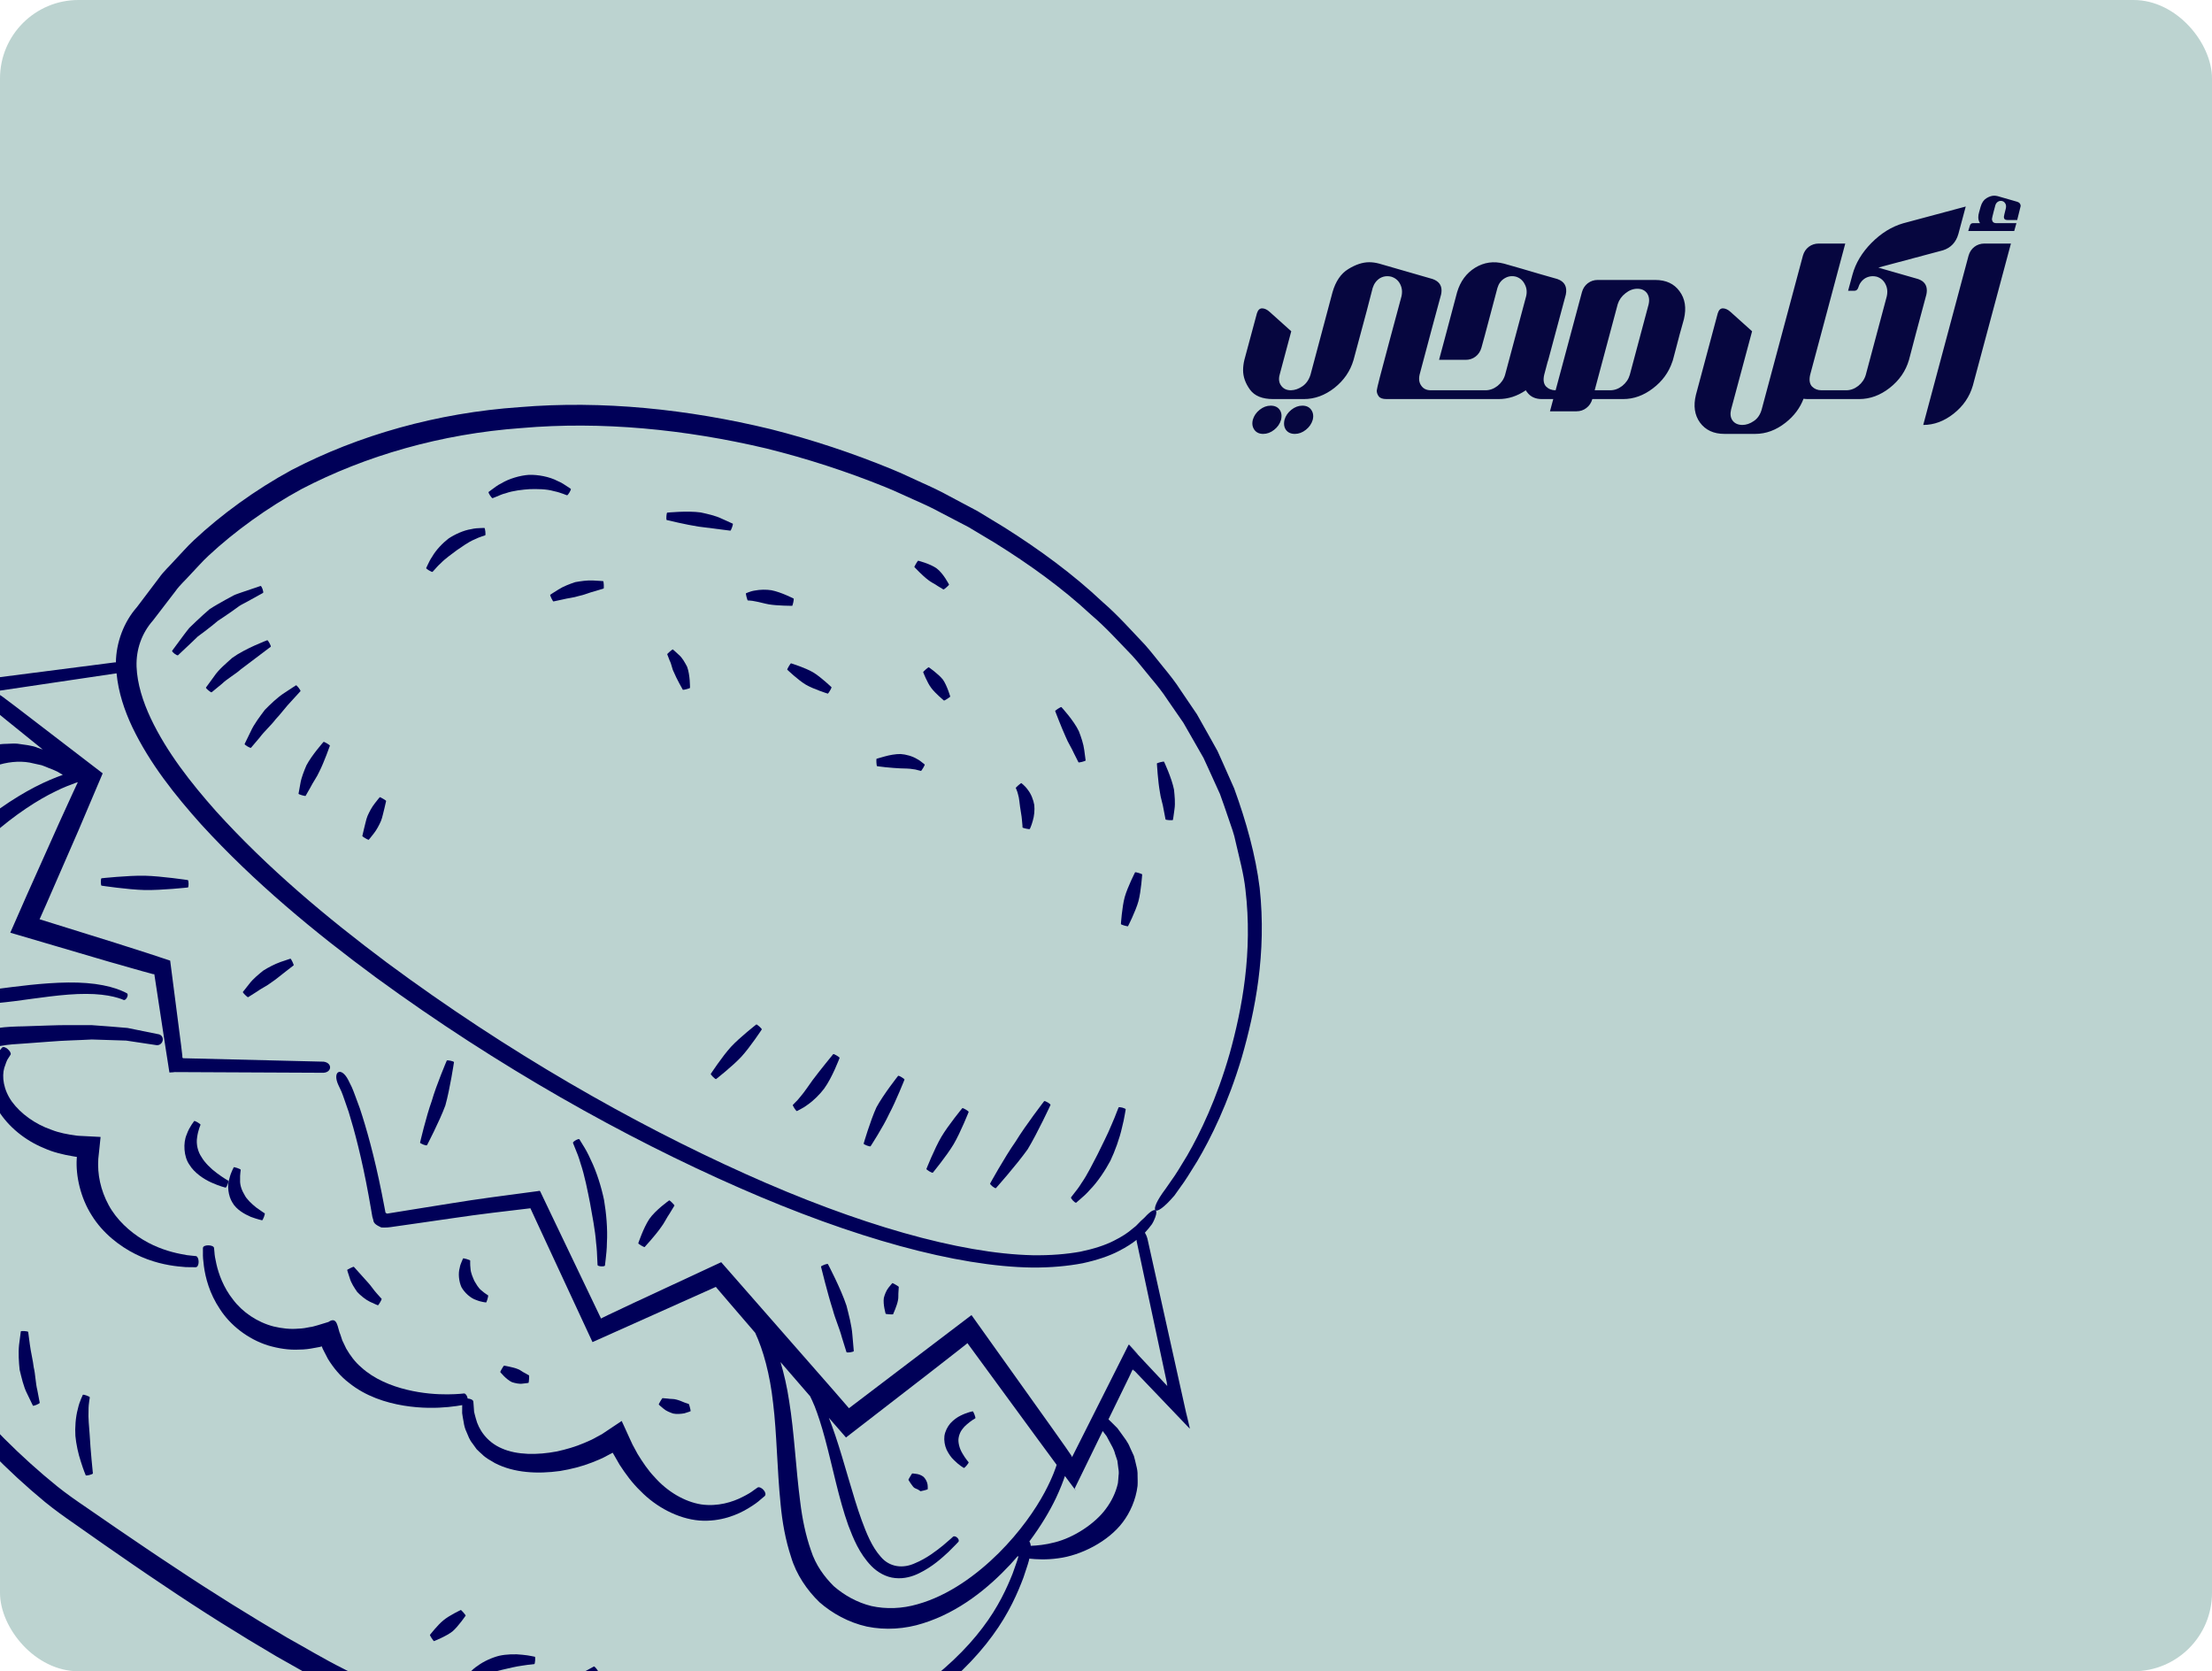 <svg width="282" height="213" viewBox="0 0 282 213" fill="none" xmlns="http://www.w3.org/2000/svg">
<g clip-path="url(#clip0_59_1360)">
<rect width="282" height="213" rx="10" fill="#BCD3D0"/>
<path d="M182.117 50.86H176.757C176.277 50.86 175.95 50.747 175.777 50.52C175.604 50.293 175.517 50.047 175.517 49.78C175.517 49.567 176.05 47.487 177.117 43.54L178.677 37.74C178.717 37.553 178.737 37.367 178.737 37.18C178.737 36.833 178.657 36.507 178.497 36.2C178.257 35.733 177.877 35.42 177.357 35.26C177.184 35.22 177.017 35.2 176.857 35.2C176.524 35.2 176.21 35.287 175.917 35.46C175.477 35.74 175.17 36.153 174.997 36.7C174.797 37.553 173.984 40.613 172.557 45.88C172.144 47.293 171.33 48.48 170.117 49.44C168.904 50.387 167.61 50.86 166.237 50.86H162.297C160.924 50.86 159.944 50.46 159.357 49.66C158.77 48.847 158.477 48.02 158.477 47.18C158.477 46.767 158.53 46.333 158.637 45.88L160.237 39.94C160.37 39.513 160.59 39.3 160.897 39.3C161.217 39.3 161.544 39.453 161.877 39.76L164.617 42.22L163.137 47.76C163.084 47.947 163.057 48.127 163.057 48.3C163.057 48.633 163.15 48.92 163.337 49.16C163.617 49.547 164.03 49.74 164.577 49.74C165.084 49.727 165.577 49.553 166.057 49.22C166.537 48.887 166.877 48.393 167.077 47.74L169.877 37.24C170.277 35.853 170.944 34.873 171.877 34.3C172.824 33.713 173.717 33.42 174.557 33.42C174.97 33.42 175.397 33.48 175.837 33.6L182.637 35.56C183.397 35.827 183.777 36.313 183.777 37.02C183.777 37.18 183.757 37.353 183.717 37.54L182.537 41.9L180.977 47.76C180.937 47.947 180.917 48.12 180.917 48.28C180.917 48.613 181.01 48.907 181.197 49.16C181.464 49.547 181.87 49.74 182.417 49.74L182.117 50.86ZM161.037 55.3C161.53 55.3 161.997 55.127 162.437 54.78C162.877 54.433 163.17 54.007 163.317 53.5C163.357 53.327 163.377 53.16 163.377 53C163.377 52.707 163.297 52.447 163.137 52.22C162.884 51.873 162.504 51.7 161.997 51.7C161.504 51.7 161.037 51.873 160.597 52.22C160.157 52.567 159.864 52.993 159.717 53.5C159.677 53.66 159.657 53.813 159.657 53.96C159.657 54.267 159.744 54.54 159.917 54.78C160.17 55.127 160.544 55.3 161.037 55.3ZM165.077 55.3C165.57 55.3 166.037 55.127 166.477 54.78C166.917 54.433 167.21 54.007 167.357 53.5C167.397 53.34 167.417 53.187 167.417 53.04C167.417 52.733 167.33 52.46 167.157 52.22C166.904 51.873 166.53 51.7 166.037 51.7C165.544 51.7 165.077 51.873 164.637 52.22C164.197 52.567 163.904 52.993 163.757 53.5C163.717 53.673 163.697 53.833 163.697 53.98C163.697 54.287 163.777 54.553 163.937 54.78C164.19 55.127 164.57 55.3 165.077 55.3ZM197.381 45.88L197.301 46.12L196.861 47.78C196.714 48.433 196.794 48.927 197.101 49.26C197.421 49.58 197.828 49.74 198.321 49.74L198.021 50.86H196.561C195.734 50.86 195.108 50.567 194.681 49.98C194.614 49.9 194.561 49.82 194.521 49.74C193.428 50.487 192.274 50.86 191.061 50.86H182.121V49.74H182.421H189.381C189.928 49.74 190.441 49.553 190.921 49.18C191.401 48.793 191.721 48.32 191.881 47.76L194.561 37.76C194.694 37.2 194.634 36.687 194.381 36.22C194.141 35.74 193.768 35.42 193.261 35.26C192.741 35.127 192.254 35.2 191.801 35.48C191.361 35.747 191.061 36.153 190.901 36.7C190.368 38.713 189.834 40.72 189.301 42.72L188.861 44.32C188.728 44.787 188.481 45.16 188.121 45.44C187.761 45.72 187.341 45.86 186.861 45.86H183.461L184.181 43.18C184.714 41.207 185.241 39.227 185.761 37.24C186.174 35.853 186.941 34.813 188.061 34.12C189.194 33.427 190.421 33.253 191.741 33.6L193.981 34.24C195.501 34.693 197.021 35.133 198.541 35.56C199.461 35.88 199.821 36.54 199.621 37.54C198.874 40.313 198.128 43.093 197.381 45.88ZM205.28 49.74C205.826 49.74 206.34 49.553 206.82 49.18C207.3 48.793 207.62 48.32 207.78 47.76L210.18 38.78C210.22 38.593 210.24 38.42 210.24 38.26C210.24 37.927 210.153 37.633 209.98 37.38C209.7 36.993 209.286 36.8 208.74 36.8C208.206 36.8 207.7 36.993 207.22 37.38C206.74 37.753 206.413 38.213 206.24 38.76L203.3 49.74H205.28ZM198.02 49.74H198.32C198.573 48.78 198.833 47.813 199.1 46.84C199.953 43.627 200.813 40.42 201.68 37.22C201.813 36.753 202.06 36.38 202.42 36.1C202.793 35.82 203.213 35.68 203.68 35.68H211.02C212.393 35.68 213.426 36.16 214.12 37.12C214.826 38.067 215.013 39.247 214.68 40.66C214.653 40.74 214.6 40.933 214.52 41.24C214.413 41.613 214.286 42.067 214.14 42.6C214.006 43.133 213.866 43.667 213.72 44.2C213.573 44.733 213.453 45.187 213.36 45.56C213.266 45.92 213.213 46.1 213.2 46.1C212.746 47.46 211.92 48.593 210.72 49.5C209.533 50.407 208.273 50.86 206.94 50.86H203C202.866 51.34 202.613 51.72 202.24 52C201.88 52.28 201.46 52.42 200.98 52.42H197.6C197.733 51.9 197.873 51.38 198.02 50.86V49.74ZM230.467 50.86C230.281 50.86 230.101 50.847 229.927 50.82C229.474 52.007 228.714 53.02 227.647 53.86C226.434 54.82 225.141 55.3 223.767 55.3H219.847C218.474 55.3 217.434 54.82 216.727 53.86C216.034 52.9 215.861 51.72 216.207 50.32L218.987 39.94C219.121 39.5 219.347 39.287 219.667 39.3C219.987 39.313 220.307 39.467 220.627 39.76L223.367 42.22L220.687 52.2C220.554 52.76 220.614 53.22 220.867 53.58C221.134 53.953 221.547 54.147 222.107 54.16C222.614 54.16 223.107 53.993 223.587 53.66C224.067 53.34 224.401 52.853 224.587 52.2L229.847 32.58C229.981 32.113 230.227 31.74 230.587 31.46C230.961 31.18 231.387 31.04 231.867 31.04H235.247L232.487 41.36L230.767 47.78C230.621 48.433 230.701 48.927 231.007 49.26C231.327 49.58 231.727 49.74 232.207 49.74L231.907 50.86H230.467ZM245.186 54.16L250.966 32.58C251.1 32.113 251.346 31.74 251.706 31.46C252.08 31.18 252.506 31.04 252.986 31.04H256.366L251.506 49.16C251.093 50.573 250.28 51.76 249.066 52.72C247.853 53.68 246.56 54.16 245.186 54.16ZM256.786 29.44H250.926C250.993 29.213 251.06 28.993 251.126 28.78C251.193 28.553 251.326 28.44 251.526 28.44H252.426C252.28 28.227 252.206 27.98 252.206 27.7C252.206 27.487 252.24 27.273 252.306 27.06C252.373 26.833 252.44 26.593 252.506 26.34C252.653 25.833 252.9 25.473 253.246 25.26C253.593 25.047 253.92 24.94 254.226 24.94C254.373 24.94 254.526 24.96 254.686 25L257.186 25.72C257.466 25.813 257.606 25.993 257.606 26.26C257.606 26.3 257.46 26.893 257.166 28.04H255.906C255.613 28.04 255.466 27.907 255.466 27.64C255.466 27.573 255.553 27.2 255.726 26.52C255.74 26.453 255.746 26.38 255.746 26.3C255.746 26.18 255.72 26.067 255.666 25.96C255.533 25.72 255.333 25.6 255.066 25.6C254.946 25.6 254.833 25.633 254.726 25.7C254.566 25.793 254.453 25.94 254.386 26.14C254.32 26.42 254.246 26.693 254.166 26.96C254.02 27.533 253.946 27.853 253.946 27.92C253.946 28.04 253.986 28.16 254.066 28.28C254.16 28.387 254.306 28.44 254.506 28.44H257.066L256.786 29.44ZM237.026 50.86H231.906V49.74H235.366C235.913 49.74 236.426 49.553 236.906 49.18C237.386 48.793 237.706 48.32 237.866 47.76L240.546 37.74C240.586 37.553 240.606 37.367 240.606 37.18C240.606 36.833 240.526 36.507 240.366 36.2C240.126 35.733 239.753 35.42 239.246 35.26C239.073 35.22 238.906 35.2 238.746 35.2C238.413 35.2 238.093 35.287 237.786 35.46C237.346 35.74 237.046 36.153 236.886 36.7C236.793 36.94 236.633 37.06 236.406 37.06H235.606L236.166 35C236.566 33.533 237.373 32.187 238.586 30.96C239.813 29.72 241.16 28.887 242.626 28.46L250.606 26.32L249.666 29.82C249.36 30.887 248.706 31.58 247.706 31.9L239.466 34.1L240.126 34.3L244.526 35.56C245.273 35.813 245.646 36.3 245.646 37.02C245.646 37.18 245.626 37.353 245.586 37.54C244.56 41.34 243.82 44.12 243.366 45.88C242.953 47.293 242.133 48.48 240.906 49.44C239.693 50.387 238.4 50.86 237.026 50.86Z" fill="#06063F"/>
<path d="M151.675 182.073C151.701 182.028 151.621 181.79 151.604 181.672C151.54 181.383 151.483 181.131 151.435 180.92C151.337 180.494 151.276 180.229 151.258 180.15C151.216 179.983 151.332 180.54 151.643 181.99C147.044 161.294 146.288 157.891 146.288 157.891C146.197 157.551 146.082 157.306 145.959 157.104C145.963 157.1 145.974 157.088 145.974 157.088C146.323 156.705 146.612 156.351 146.844 156.039C147.054 155.709 147.18 155.397 147.276 155.149C147.461 154.647 147.46 154.346 147.317 154.252C147.174 154.159 146.889 154.265 146.515 154.581C146.323 154.737 146.12 154.954 145.879 155.211C145.606 155.446 145.308 155.73 144.985 156.076C144.985 156.076 144.93 156.133 144.819 156.245C144.697 156.344 144.515 156.491 144.274 156.685C143.81 157.093 143.044 157.614 141.966 158.149C140.891 158.694 139.458 159.166 137.724 159.525C135.977 159.838 133.927 160.015 131.62 159.977C122.354 159.768 109.358 156.066 95.017 149.607C80.654 143.157 64.72 134.091 49.333 122.691C41.675 116.968 34.109 110.647 27.542 103.39C24.31 99.747 21.256 95.854 19.223 91.559C18.22 89.423 17.495 87.168 17.409 84.96C17.339 82.754 18.076 80.699 19.494 79.088L19.513 79.066L19.602 78.95C20.324 78.008 21.272 76.772 22.382 75.327C22.905 74.577 23.651 73.929 24.335 73.158C25.055 72.42 25.756 71.588 26.582 70.825C29.879 67.754 34.065 64.707 38.443 62.329C46.585 58.089 56.245 55.29 66.455 54.556C76.654 53.661 87.335 54.709 97.671 57.15C102.833 58.426 107.91 60.073 112.82 62.058C114.05 62.546 115.237 63.13 116.446 63.658C117.655 64.189 118.852 64.737 120.003 65.368C121.167 65.975 122.329 66.582 123.486 67.185C124.607 67.856 125.724 68.525 126.838 69.191C131.241 71.929 135.416 74.936 139.087 78.343C141.002 79.965 142.648 81.816 144.351 83.569C145.178 84.469 145.907 85.44 146.684 86.361C147.461 87.283 148.214 88.213 148.857 89.21C149.532 90.185 150.2 91.153 150.864 92.114C151.445 93.125 152.019 94.129 152.59 95.124L153.439 96.611L154.147 98.153C154.613 99.178 155.073 100.193 155.529 101.197C155.919 102.228 156.25 103.269 156.609 104.287C156.954 105.31 157.342 106.309 157.54 107.349C158.01 109.403 158.567 111.401 158.776 113.378C159.726 121.333 158.356 128.561 156.763 134.288C155.112 140.05 153.007 144.398 151.364 147.245C150.515 148.655 149.858 149.746 149.344 150.435C148.854 151.142 148.598 151.511 148.598 151.511C146.283 154.569 147.084 155.466 149.734 152.354C149.734 152.354 150.003 151.976 150.517 151.252C151.056 150.544 151.745 149.429 152.635 147.987C154.357 145.074 156.562 140.635 158.316 134.745C160.004 128.878 161.498 121.505 160.591 113.165C160.073 109.007 158.904 104.783 157.34 100.483C156.877 99.439 156.409 98.382 155.937 97.318L155.216 95.714L154.353 94.166C153.772 93.13 153.185 92.087 152.593 91.035C151.917 90.036 151.233 89.03 150.545 88.016C149.886 86.978 149.119 86.012 148.328 85.054C147.536 84.096 146.787 83.087 145.945 82.152C144.208 80.332 142.521 78.409 140.568 76.726C136.817 73.189 132.557 70.069 128.06 67.229C126.923 66.537 125.782 65.844 124.638 65.148C123.455 64.521 122.271 63.892 121.082 63.261C119.905 62.605 118.684 62.036 117.45 61.485C116.216 60.934 115.005 60.331 113.747 59.823C108.735 57.756 103.552 56.039 98.274 54.701C87.704 52.141 76.761 51.007 66.241 51.891C55.719 52.613 45.672 55.474 37.151 59.915C32.567 62.405 28.168 65.613 24.708 68.859C23.842 69.665 23.101 70.543 22.347 71.322C21.628 72.135 20.852 72.826 20.302 73.615C19.17 75.11 18.203 76.388 17.457 77.376C15.77 79.287 14.813 81.891 14.774 84.421C14.737 84.422 14.709 84.411 14.669 84.415C14.669 84.415 10.662 84.931 -5.065 86.951C-4.654 87.292 -3.904 87.914 -2.791 88.837C-1.902 89.562 -0.724 90.523 0.761 91.735C2.016 92.749 3.581 94.012 5.451 95.524C5.247 95.453 5.047 95.385 4.835 95.313C4.056 94.981 3.148 94.931 2.229 94.784C1.767 94.734 1.294 94.795 0.817 94.802C0.336 94.804 -0.141 94.852 -0.605 94.983C-2.528 95.285 -4.215 96.295 -5.533 97.285C-6.806 98.349 -8.045 99.79 -8.903 101.441C-9.346 102.253 -9.675 103.129 -9.976 103.97C-10.188 104.843 -10.49 105.665 -10.548 106.486C-10.814 108.098 -10.74 109.533 -10.662 110.533C-10.52 111.531 -10.435 112.131 -10.435 112.131C-10.362 112.331 -9.867 112.333 -9.483 112.226C-10.081 113.022 -10.665 113.833 -11.202 114.684C-12.437 116.652 -13.428 118.808 -14.02 121.065C-14.321 122.232 -14.467 123.289 -14.611 124.327C-14.665 124.749 -14.693 125.155 -14.739 125.572C-15.014 125.699 -15.339 125.923 -15.717 126.306C-15.717 126.306 -15.905 126.497 -16.263 126.865C-16.606 127.247 -17.064 127.856 -17.681 128.621C-18.819 130.208 -20.422 132.664 -21.392 136.135C-22.371 139.577 -22.735 143.964 -21.908 148.682C-21.544 151.048 -20.9 153.491 -20.037 155.961C-19.197 158.441 -18.115 160.943 -16.845 163.437C-11.737 173.403 -3.939 183.44 5.735 191.427C6.968 192.43 8.249 193.344 9.501 194.209C10.758 195.093 12.013 195.973 13.263 196.85C15.772 198.59 18.255 200.316 20.74 201.966C25.676 205.303 30.578 208.366 35.241 211.101C37.608 212.413 40.005 213.857 42.586 215.131C43.864 215.786 45.16 216.45 46.469 217.118C47.808 217.733 49.158 218.353 50.523 218.977C51.874 219.626 53.272 220.203 54.698 220.748C56.119 221.299 57.532 221.893 58.982 222.416C61.924 223.35 64.844 224.43 67.904 225.093C79.961 228.361 93.083 228.083 103.765 224.393C109.023 222.395 113.69 219.913 117.563 217.142C121.424 214.36 124.461 211.314 126.548 208.436C128.663 205.565 129.781 202.898 130.469 201.073C130.771 200.139 131.032 199.427 131.16 198.931C131.184 198.822 131.205 198.73 131.225 198.645C132.13 198.743 133.423 198.812 134.885 198.604C137.805 198.247 141.309 196.454 143.144 193.998C144.06 192.789 144.808 191.146 145.022 189.373C145.056 188.933 145.028 188.484 145.024 188.046C145.044 187.603 144.967 187.179 144.856 186.765C144.756 186.351 144.671 185.939 144.554 185.554C144.386 185.189 144.222 184.832 144.063 184.487C143.783 183.772 143.332 183.236 142.971 182.727C142.788 182.476 142.616 182.24 142.454 182.018C142.263 181.829 142.086 181.651 141.926 181.49C141.677 181.246 141.479 181.053 141.315 180.891C142.34 178.791 143.241 176.943 143.946 175.5C144.103 175.164 144.237 174.877 144.342 174.653C144.361 174.615 144.377 174.566 144.395 174.543C144.421 174.568 144.445 174.589 144.467 174.611C144.512 174.653 144.547 174.684 144.573 174.709C144.679 174.802 144.643 174.745 144.378 174.445C147.275 177.476 149.857 180.175 151.326 181.713C151.446 181.835 151.563 181.957 151.675 182.073ZM-9.032 111.624C-9.034 111.37 -9.037 110.987 -9.042 110.471C-8.995 109.559 -8.907 108.275 -8.519 106.892C-8.401 106.182 -8.049 105.496 -7.806 104.765C-7.477 104.071 -7.139 103.351 -6.715 102.7C-5.894 101.366 -4.82 100.263 -3.811 99.414C-1.812 97.692 1.564 96.575 4.311 97.308C4.653 97.383 4.984 97.456 5.302 97.525C5.615 97.62 5.9 97.763 6.182 97.869C6.738 98.1 7.258 98.268 7.634 98.535C7.774 98.618 7.889 98.686 8.007 98.755C7.519 98.925 6.967 99.133 6.37 99.397C3.985 100.405 0.843 102.22 -2.332 104.808C-4.654 106.681 -6.978 108.991 -9.032 111.624ZM133.167 190.216C132.016 192.359 130.059 195.218 127.302 197.957C124.568 200.667 120.966 203.345 116.973 204.457C114.994 205.036 112.95 205.097 111.096 204.688C109.253 204.239 107.601 203.291 106.283 202.145C105.102 200.962 103.992 199.497 103.376 197.564C102.716 195.682 102.278 193.585 102.016 191.413C101.449 187.086 101.262 182.561 100.603 178.539C100.338 176.765 99.957 175.104 99.507 173.595C100.757 175.037 102.027 176.506 103.283 177.956C103.412 178.216 103.612 178.634 103.859 179.234C104.258 180.239 104.734 181.689 105.184 183.378C106.099 186.749 106.947 191.069 108.144 194.397C108.771 196.037 109.526 197.977 111.088 199.588C111.859 200.379 112.96 201.02 114.123 201.122C115.28 201.241 116.346 200.921 117.19 200.5C118.909 199.658 120.082 198.559 120.915 197.794C121.725 197.004 122.182 196.504 122.182 196.504C122.404 196.209 121.84 195.654 121.516 195.836C121.516 195.836 121.032 196.287 120.199 196.984C119.358 197.657 118.144 198.614 116.641 199.234C115.124 199.935 113.412 199.748 112.294 198.417C111.138 197.142 110.432 195.325 109.86 193.774C108.714 190.627 107.645 186.359 106.501 182.976C106.226 182.156 105.946 181.393 105.673 180.704C106.563 181.728 107.355 182.636 107.852 183.206C111.473 180.406 115.239 177.493 118.365 175.076C119.773 173.978 121.035 172.994 122.066 172.192C122.518 171.836 122.918 171.521 123.258 171.253C123.286 171.221 123.31 171.195 123.328 171.175C126.706 175.785 129.987 180.263 132.323 183.452C133.002 184.372 133.884 185.568 134.708 186.689C134.669 186.825 134.26 188.176 133.167 190.216ZM140.678 182.516C140.801 182.676 140.936 182.853 141.081 183.045C141.193 183.254 141.313 183.479 141.438 183.716C141.685 184.189 142.015 184.688 142.155 185.286C142.251 185.573 142.35 185.868 142.451 186.171C142.49 186.48 142.53 186.795 142.57 187.115C142.627 187.431 142.655 187.748 142.6 188.069C142.566 188.388 142.567 188.708 142.52 189.02C142.247 190.271 141.657 191.411 140.966 192.323C139.613 194.168 136.929 195.958 134.468 196.568C133.285 196.884 132.205 196.981 131.407 197.014C131.381 196.757 131.321 196.567 131.226 196.46C132.734 194.447 133.859 192.523 134.61 190.949C135.168 189.772 135.536 188.795 135.764 188.115C136.817 189.539 137.498 190.449 136.998 189.723C138.271 187.113 139.482 184.631 140.58 182.383C140.614 182.431 140.641 182.467 140.678 182.516ZM148.76 176.379C148.77 176.427 148.78 176.484 148.792 176.548C148.795 176.573 148.813 176.63 148.805 176.638L148.714 176.538C147.7 175.456 145.92 173.559 143.922 171.43C145.094 172.647 145.344 172.89 144.823 172.323C144.693 172.182 144.515 171.989 144.293 171.748C144.181 171.627 144.057 171.495 143.925 171.351C143.826 171.447 143.741 171.687 143.638 171.87C143.267 172.608 142.796 173.544 142.24 174.648C140.97 177.171 138.928 181.226 136.666 185.721C136.536 185.475 137.238 186.38 134.194 182.101C131.509 178.337 127.736 173.048 123.852 167.606C121.939 169.059 114.816 174.472 108.23 179.476L108.229 179.471L108.228 179.471L108.152 179.382C108.029 179.24 107.9 179.092 107.767 178.938C107.235 178.326 106.632 177.631 106.038 176.946C100.518 170.648 94.334 163.594 91.943 160.865C87.066 163.133 83.416 164.831 80.712 166.088C79.469 166.675 78.441 167.16 77.6 167.558C76.495 168.08 76.816 167.948 76.627 168.051C74.861 164.363 73.189 160.87 71.614 157.581C71.183 156.679 70.758 155.791 70.339 154.919C70.13 154.482 69.922 154.048 69.718 153.619L69.281 152.702L69.015 152.144C68.913 151.985 68.892 151.676 68.639 151.797C66.555 152.075 64.542 152.344 62.601 152.604C59.134 153.068 55.929 153.638 52.99 154.088C51.719 154.292 50.506 154.488 49.352 154.674C49.25 154.63 49.111 154.583 49.126 154.446L49.016 153.869C48.893 153.237 48.773 152.623 48.658 152.027C47.705 147.262 46.673 143.657 45.872 141.25C45.421 140.057 45.113 139.144 44.845 138.546C44.552 137.954 44.404 137.653 44.404 137.653C43.487 135.864 42.345 136.563 43.131 138.27C43.131 138.27 43.263 138.552 43.523 139.104C43.762 139.671 44.042 140.567 44.454 141.719C45.183 144.069 46.13 147.625 46.991 152.347C47.095 152.936 47.202 153.543 47.313 154.168L47.405 154.711C47.441 154.983 47.496 155.236 47.582 155.457C47.613 156.003 48.162 156.213 48.608 156.438C48.861 156.452 49.136 156.453 49.411 156.434C49.678 156.418 49.994 156.364 50.12 156.347C50.46 156.298 50.804 156.249 51.153 156.2C51.851 156.101 52.566 155.998 53.296 155.894C56.224 155.494 59.396 154.976 62.858 154.561C64.38 154.379 65.96 154.191 67.594 153.996C67.653 153.992 67.652 154.089 67.683 154.129L67.853 154.501C68.054 154.933 68.255 155.368 68.458 155.809C68.865 156.686 69.279 157.58 69.7 158.487C71.532 162.433 73.48 166.624 75.535 171.049C77.587 170.131 82.127 168.098 91.269 164.008L91.292 164.049C91.32 164.084 91.244 163.999 91.358 164.132C91.448 164.238 91.541 164.346 91.637 164.46C92.022 164.91 92.455 165.415 92.926 165.966C93.873 167.068 94.978 168.352 96.176 169.745C96.208 169.782 96.242 169.82 96.273 169.857C97.282 172.002 98.159 175.131 98.561 178.828C99.041 182.725 99.057 187.187 99.517 191.717C99.727 193.974 100.133 196.271 100.859 198.461C101.517 200.67 102.896 202.686 104.48 204.209C106.092 205.612 108.159 206.779 110.518 207.305C112.874 207.791 115.407 207.62 117.687 206.883C122.297 205.439 126.003 202.382 128.794 199.399C129.127 199.039 129.447 198.678 129.755 198.317C129.766 198.332 129.775 198.355 129.788 198.363C129.788 198.363 129.817 198.369 129.829 198.371C129.815 198.426 129.804 198.475 129.788 198.537C129.66 199.005 129.395 199.677 129.095 200.555C128.41 202.274 127.31 204.773 125.253 207.466C123.221 210.165 120.272 213.026 116.514 215.643C112.754 218.245 108.158 220.593 103.073 222.44C92.812 225.801 80.205 225.941 68.531 222.644C65.573 221.975 62.73 220.89 59.874 219.958C58.464 219.437 57.085 218.843 55.7 218.293C54.312 217.752 52.949 217.179 51.626 216.532C50.292 215.911 48.97 215.296 47.661 214.686C46.377 214.021 45.106 213.364 43.852 212.714C41.322 211.454 38.956 210.019 36.623 208.726C32.016 206.027 27.155 203.019 22.229 199.733C19.753 198.112 17.266 196.41 14.753 194.7C13.502 193.839 12.245 192.974 10.986 192.106C9.707 191.239 8.475 190.377 7.313 189.448C-2.082 181.86 -9.919 172.069 -14.998 162.484C-16.268 160.082 -17.352 157.678 -18.197 155.305C-19.065 152.94 -19.718 150.611 -20.101 148.368C-20.964 143.887 -20.68 139.785 -19.826 136.559C-18.981 133.309 -17.529 130.994 -16.486 129.481C-15.918 128.75 -15.499 128.168 -15.182 127.802C-15.08 127.694 -14.998 127.608 -14.927 127.531C-14.975 128.51 -15.024 129.518 -14.931 130.61C-14.805 131.736 -14.713 132.977 -13.822 134.298C-13.398 134.955 -12.595 135.517 -11.823 135.722C-11.05 135.939 -10.314 135.939 -9.681 135.86C-8.389 135.711 -7.297 135.353 -6.208 135.026C-4.055 134.343 -2 133.667 0.047 133.307C1.07 133.116 2.058 133.056 3.106 132.995C4.16 132.918 5.192 132.842 6.193 132.766C8.204 132.596 10.029 132.578 11.71 132.482C13.368 132.534 14.846 132.582 16.076 132.62C18.508 132.986 19.973 133.206 19.973 133.206C20.774 133.259 21.092 132.115 20.289 131.828C20.289 131.828 18.773 131.521 16.257 131.012C14.983 130.91 13.449 130.765 11.726 130.655C10.025 130.672 8.09 130.612 6.107 130.7C5.111 130.733 4.084 130.768 3.035 130.804C1.982 130.824 0.817 130.854 -0.313 131.024C-2.579 131.34 -4.809 132.002 -6.926 132.606C-7.976 132.895 -9.032 133.188 -9.94 133.264C-10.402 133.317 -10.787 133.271 -11.061 133.19C-11.333 133.095 -11.483 133.002 -11.642 132.749C-11.982 132.274 -12.157 131.313 -12.22 130.408C-12.292 129.482 -12.238 128.512 -12.189 127.585C-12.126 126.651 -12.026 125.675 -11.906 124.67C-11.78 123.659 -11.641 122.614 -11.413 121.691C-10.946 119.78 -10.121 117.821 -9.034 115.981C-6.852 112.299 -3.928 108.955 -0.989 106.388C1.937 103.796 4.851 101.928 7.047 100.872C8.134 100.322 9.055 99.997 9.679 99.763C9.77 99.736 9.841 99.714 9.921 99.69C9.741 100.076 9.544 100.502 9.322 100.977C8.824 102.07 8.227 103.373 7.576 104.797C6.296 107.654 4.802 110.989 3.43 114.054C2.6 115.94 1.739 117.899 1.312 118.87C5.626 120.139 10.182 121.479 13.868 122.563C15.497 123.027 16.935 123.436 18.058 123.754C18.619 123.908 19.103 124.04 19.491 124.146C19.588 124.162 19.623 124.159 19.675 124.16C20.242 127.871 20.758 131.251 21.093 133.459C21.198 134.125 21.29 134.703 21.363 135.177C21.418 135.534 21.468 135.853 21.51 136.129C21.533 136.265 21.552 136.39 21.57 136.505L21.597 136.667C21.615 136.709 21.693 136.678 21.732 136.687C22.505 136.679 22.522 136.662 21.65 136.631C37.043 136.704 41.245 136.723 41.245 136.723C42.34 136.649 42.375 135.464 41.264 135.309C41.264 135.309 37.392 135.213 23.207 134.866C23.408 134.851 23.401 134.832 23.277 134.812C23.235 134.78 23.259 134.641 23.242 134.526C23.198 134.155 23.144 133.703 23.083 133.179C22.753 130.626 22.248 126.719 21.694 122.43C21.222 122.274 20.188 121.933 18.748 121.458C17.636 121.104 16.213 120.65 14.6 120.134C11.795 119.26 8.326 118.179 5.041 117.156C5.055 117.132 5.032 117.189 5.071 117.105C5.337 116.506 5.638 115.828 5.934 115.162C7.276 112.085 8.738 108.735 9.99 105.866C11.378 102.6 12.532 99.879 13.092 98.561C8.266 94.861 4.627 92.07 2.052 90.095C1.446 89.641 0.905 89.233 0.423 88.87L0.258 88.747L0.206 88.713L0.105 88.648C0.035 88.602 -0.03 88.56 -0.089 88.522C-0.401 88.326 -0.611 88.195 -0.726 88.124C11.6 86.298 14.809 85.823 14.86 85.814C15.094 88.266 15.871 90.559 16.868 92.671C19.118 97.352 22.316 101.345 25.663 105.085C32.456 112.507 40.154 118.846 47.936 124.583C63.564 135.996 79.676 144.99 94.236 151.377C108.777 157.766 121.964 161.417 131.595 161.547C133.997 161.562 136.156 161.356 138.018 161.001C139.871 160.599 141.427 160.07 142.614 159.452C143.616 158.941 144.367 158.442 144.896 158.018C144.901 158.08 144.897 158.127 144.907 158.191C144.907 158.191 145.466 160.812 148.87 176.751C148.775 176.344 148.735 176.186 148.734 176.211C148.735 176.23 148.745 176.287 148.76 176.379Z" fill="#000058"/>
<path d="M24.376 161.502C24.764 161.504 24.976 161.505 24.976 161.505C25.439 161.437 25.427 160.252 25.011 160.091C25.011 160.091 24.818 160.072 24.464 160.035C24.107 160.015 23.597 159.943 22.968 159.804C21.716 159.554 19.972 159.052 18.258 158.017C16.556 156.993 14.869 155.47 13.85 153.584C12.823 151.684 12.396 149.651 12.533 147.676C12.583 147.19 12.637 146.696 12.69 146.194L12.768 145.438L12.808 145.056C12.795 145.007 12.863 144.893 12.785 144.9L12.591 144.89C12.073 144.862 11.548 144.836 11.018 144.808C10.543 144.778 9.804 144.761 9.673 144.717C8.636 144.577 7.555 144.384 6.544 143.983C4.482 143.275 2.649 141.94 1.529 140.418C0.425 138.877 0.226 137.201 0.544 136.101C0.735 135.565 0.865 135.101 1.075 134.841C1.254 134.562 1.351 134.41 1.351 134.41C1.53 134.08 0.565 133.145 0.237 133.54C0.237 133.54 0.097 133.717 -0.158 134.041C-0.438 134.345 -0.694 134.918 -1 135.62C-1.585 137.059 -1.49 139.48 -0.204 141.549C1.07 143.6 3.196 145.344 5.614 146.329C6.808 146.869 8.085 147.167 9.328 147.371C9.488 147.397 9.644 147.424 9.798 147.449C9.821 147.497 9.783 147.589 9.784 147.647C9.642 149.845 10.263 152.65 11.681 154.875C13.078 157.149 15.228 158.814 17.272 159.836C19.335 160.871 21.323 161.253 22.722 161.403C23.423 161.491 23.987 161.516 24.376 161.502Z" fill="#000058"/>
<path d="M27.34 159.592C27.304 159.234 27.284 159.038 27.284 159.038C27.218 158.628 25.88 158.578 25.87 159.065C25.87 159.065 25.87 159.283 25.872 159.679C25.854 160.079 25.894 160.656 25.995 161.379C26.187 162.808 26.698 164.859 28.039 166.847C29.327 168.855 31.556 170.652 34.172 171.474C35.474 171.859 36.842 172.075 38.149 172.002C38.809 172.002 39.444 171.921 40.058 171.797C40.887 171.659 40.785 171.661 40.918 171.624C41.058 171.527 41.055 171.712 41.106 171.808L41.14 171.894L41.353 172.315C41.504 172.606 41.655 172.898 41.809 173.194C42.506 174.324 43.392 175.411 44.479 176.233C46.612 177.959 49.205 178.772 51.461 179.142C53.733 179.517 55.737 179.459 57.151 179.322C57.953 179.243 58.543 179.15 58.926 179.08C58.926 179.153 58.925 179.196 58.923 179.287C58.922 179.51 58.921 179.784 58.919 180.105C58.951 180.425 59.033 180.792 59.102 181.202C59.164 181.616 59.258 182.064 59.484 182.525C59.682 182.992 59.859 183.514 60.237 183.968C60.408 184.207 60.585 184.45 60.765 184.7C60.972 184.926 61.216 185.125 61.453 185.344C61.909 185.816 62.498 186.116 63.088 186.465C65.527 187.733 68.568 187.87 71.387 187.477C72.8 187.245 74.189 186.897 75.482 186.387C76.13 186.134 76.764 185.876 77.348 185.547C77.607 185.412 77.861 185.28 78.112 185.147L78.113 185.15C78.389 185.632 78.686 186.148 78.992 186.681C79.746 187.84 80.593 189.005 81.643 190.013C83.655 192.088 86.457 193.557 89.148 193.787C91.866 193.993 94.104 193.032 95.451 192.196C96.145 191.777 96.66 191.4 96.98 191.099C97.315 190.817 97.498 190.663 97.498 190.663C97.853 190.274 97.057 189.396 96.597 189.573C96.597 189.573 96.419 189.698 96.094 189.925C95.783 190.175 95.294 190.47 94.662 190.784C93.419 191.424 91.507 192.043 89.385 191.734C87.278 191.397 85.094 190.116 83.455 188.262C82.604 187.371 81.912 186.325 81.281 185.299L80.853 184.506L80.642 184.117C80.574 183.996 80.409 183.615 80.299 183.378C80.051 182.836 79.808 182.302 79.568 181.774L79.387 181.379C79.313 181.297 79.307 180.991 79.152 181.173L78.414 181.662C77.927 181.988 77.43 182.32 76.928 182.655L76.739 182.781L76.641 182.834L76.454 182.934L76.077 183.138C75.582 183.434 75.039 183.665 74.486 183.901C73.379 184.378 72.174 184.729 70.951 184.991C68.515 185.453 65.907 185.455 63.978 184.598C62.026 183.771 61.006 182.13 60.673 180.82C60.59 180.491 60.493 180.197 60.441 179.93C60.421 179.654 60.404 179.417 60.391 179.225C60.36 178.836 60.344 178.624 60.344 178.624C60.315 178.403 59.967 178.261 59.625 178.241C59.566 177.928 59.404 177.629 59.184 177.592C59.184 177.592 58.393 177.697 57.068 177.708C55.747 177.719 53.882 177.609 51.869 177.117C49.867 176.635 47.695 175.753 46.097 174.299C45.267 173.607 44.643 172.744 44.134 171.868L43.807 171.184L43.638 170.834L43.401 170.112C43.013 169.299 43.062 167.664 41.872 168.483C40.987 168.75 39.845 169.126 39.55 169.129C39.057 169.239 38.55 169.321 38.029 169.334C36.99 169.431 35.92 169.302 34.876 169.055C32.797 168.516 30.913 167.23 29.715 165.638C28.474 164.077 27.871 162.347 27.589 161.1C27.442 160.464 27.355 159.951 27.34 159.592Z" fill="#000058"/>
<path d="M138.405 96.921C138.405 96.921 138.327 96.337 138.226 95.583C138.131 94.812 137.813 93.896 137.542 93.195C136.892 91.817 135.313 90.116 135.313 90.116C135.248 90.067 134.497 90.551 134.519 90.626C134.519 90.626 135.318 92.723 135.884 93.964C136.134 94.602 136.625 95.352 136.915 96.013C137.241 96.659 137.493 97.16 137.493 97.16C137.572 97.214 138.339 97.02 138.405 96.921Z" fill="#000058"/>
<path d="M131.857 102.596C131.751 101.966 131.453 101.174 131.022 100.645C130.639 100.096 130.195 99.82 130.219 99.808C130.156 99.775 129.486 100.363 129.501 100.419C129.481 100.433 129.687 100.778 129.795 101.274C129.947 101.749 129.968 102.374 130.047 102.845C130.101 103.325 130.248 103.956 130.284 104.501C130.35 105.04 130.36 105.471 130.36 105.471C130.409 105.537 131.18 105.707 131.282 105.664C131.282 105.664 131.494 105.243 131.657 104.636C131.848 104.036 131.925 103.23 131.857 102.596Z" fill="#000058"/>
<path d="M142.901 117.776C142.939 117.861 143.698 118.087 143.806 118.045C143.806 118.045 144.77 116.159 145.133 114.869C145.478 113.574 145.611 111.444 145.611 111.444C145.6 111.368 144.746 111.113 144.707 111.176C144.707 111.176 143.742 113.061 143.38 114.351C143.035 115.646 142.901 117.776 142.901 117.776Z" fill="#000058"/>
<path d="M67.531 62.342C68.447 62.318 69.652 62.312 70.609 62.594C71.58 62.795 72.284 63.155 72.296 63.122C72.401 63.142 72.863 62.378 72.769 62.305C72.769 62.305 72.593 62.187 72.302 61.991C72.009 61.793 71.599 61.51 71.069 61.294C70.052 60.753 68.585 60.486 67.444 60.517C66.301 60.592 64.887 61.006 63.916 61.6C63.4 61.84 63.025 62.171 62.737 62.367C62.457 62.574 62.288 62.7 62.288 62.7C62.222 62.805 62.654 63.467 62.795 63.495C62.795 63.495 62.975 63.422 63.275 63.303C63.578 63.194 63.97 62.976 64.463 62.866C65.41 62.528 66.613 62.403 67.531 62.342Z" fill="#000058"/>
<path d="M60.484 68.755C61.229 68.382 61.868 68.248 61.862 68.221C61.941 68.175 61.852 67.288 61.75 67.284C61.75 67.284 61.569 67.291 61.27 67.301C60.967 67.311 60.538 67.323 60.067 67.441C59.094 67.585 57.973 68.11 57.18 68.636C56.426 69.218 55.582 70.098 55.105 70.932C54.834 71.326 54.658 71.707 54.531 71.975C54.406 72.242 54.329 72.403 54.329 72.403C54.328 72.514 55.01 72.913 55.139 72.887C55.139 72.887 55.251 72.766 55.434 72.565C55.616 72.362 55.856 72.077 56.177 71.796C56.764 71.181 57.62 70.6 58.244 70.12C58.899 69.688 59.714 69.067 60.484 68.755Z" fill="#000058"/>
<path d="M75.632 73.984C74.903 73.934 74.019 74.07 73.327 74.193C72.662 74.419 71.822 74.728 71.208 75.123C70.588 75.501 70.143 75.804 70.143 75.804C70.102 75.886 70.446 76.597 70.549 76.654C70.549 76.654 71.058 76.546 71.71 76.407C72.35 76.239 73.184 76.163 73.784 75.961C74.408 75.847 75.174 75.51 75.815 75.35C76.453 75.157 76.951 75.006 76.951 75.006C77.015 74.971 76.971 74.078 76.896 74.065C76.893 74.067 76.358 74.015 75.632 73.984Z" fill="#000058"/>
<path d="M89.329 65.309C87.641 65.074 85.056 65.334 85.056 65.334C84.966 65.387 84.909 66.174 84.989 66.275C84.989 66.275 87.496 66.882 89.059 67.117C90.613 67.314 93.113 67.632 93.113 67.632C93.202 67.626 93.501 66.786 93.421 66.741C93.421 66.741 92.812 66.466 92.022 66.109C91.225 65.717 90.162 65.493 89.329 65.309Z" fill="#000058"/>
<path d="M33.215 74.68C33.215 74.68 32.184 75.03 30.831 75.488C30.495 75.616 30.12 75.718 29.767 75.891C29.421 76.079 29.067 76.273 28.714 76.464C28.012 76.859 27.305 77.252 26.716 77.642C26.178 78.099 25.585 78.643 24.998 79.196C24.709 79.474 24.418 79.753 24.135 80.025C23.882 80.326 23.658 80.638 23.437 80.921C22.588 82.067 21.942 82.941 21.942 82.941C21.893 83.086 22.519 83.569 22.686 83.519C22.686 83.519 23.445 82.804 24.442 81.865C24.688 81.629 24.947 81.38 25.213 81.125C25.51 80.903 25.812 80.677 26.116 80.451C26.716 79.996 27.3 79.535 27.799 79.109C28.343 78.749 28.965 78.341 29.578 77.905C29.884 77.684 30.192 77.463 30.492 77.246C30.799 77.041 31.131 76.898 31.424 76.73C32.621 76.068 33.533 75.566 33.533 75.566C33.651 75.484 33.36 74.64 33.215 74.68Z" fill="#000058"/>
<path d="M26.974 88.236C26.974 88.236 27.542 87.769 28.285 87.16C28.972 86.492 30.02 85.924 30.695 85.311C32.169 84.199 34.52 82.423 34.52 82.423C34.59 82.349 34.169 81.562 34.069 81.595C34.069 81.595 31.231 82.661 29.603 83.847C28.863 84.517 27.871 85.332 27.303 86.192C26.71 87.003 26.254 87.628 26.254 87.628C26.229 87.741 26.835 88.247 26.974 88.236Z" fill="#000058"/>
<path d="M33.759 90.476C33.163 91.275 32.378 92.288 31.963 93.224C31.521 94.131 31.182 94.826 31.182 94.826C31.177 94.942 31.858 95.344 31.994 95.307C31.994 95.307 32.477 94.739 33.105 93.998C33.683 93.216 34.582 92.418 35.137 91.677C35.778 91.013 36.477 90.04 37.153 89.349C37.806 88.634 38.309 88.085 38.309 88.085C38.366 87.999 37.825 87.288 37.732 87.341C37.732 87.341 37.082 87.765 36.239 88.319C35.381 88.875 34.454 89.762 33.759 90.476Z" fill="#000058"/>
<path d="M42.06 95.033C42.072 94.955 41.306 94.499 41.248 94.553C41.248 94.553 39.751 96.236 39.067 97.538C38.778 98.219 38.42 99.085 38.295 99.85C38.161 100.59 38.057 101.164 38.057 101.164C38.089 101.254 38.848 101.477 38.96 101.435C38.96 101.435 39.233 100.957 39.583 100.341C39.892 99.712 40.426 98.989 40.696 98.366C41.319 97.145 42.06 95.033 42.06 95.033Z" fill="#000058"/>
<path d="M46.402 105.642C46.283 106.153 46.189 106.559 46.189 106.559C46.217 106.636 46.895 107.041 47.002 107.036C47.002 107.036 47.289 106.708 47.648 106.233C48.026 105.758 48.339 105.154 48.561 104.647C48.761 104.178 48.873 103.483 49.015 102.994C49.134 102.483 49.228 102.077 49.228 102.077C49.226 102.016 48.46 101.558 48.414 101.6C48.414 101.6 48.127 101.929 47.769 102.402C47.391 102.878 47.078 103.482 46.856 103.989C46.657 104.459 46.545 105.154 46.402 105.642Z" fill="#000058"/>
<path d="M136.941 152.083C136.69 152.409 136.538 152.607 136.538 152.607C136.489 152.745 137.028 153.323 137.192 153.286C137.192 153.286 137.391 153.114 137.721 152.828C138.056 152.543 138.52 152.138 138.976 151.608C139.96 150.603 140.918 149.139 141.557 147.941C142.141 146.717 142.731 145.091 143.031 143.747C143.209 143.083 143.318 142.489 143.393 142.065C143.468 141.642 143.514 141.387 143.514 141.387C143.523 141.248 142.66 141.019 142.602 141.147C142.602 141.147 142.51 141.382 142.354 141.772C142.203 142.163 141.995 142.707 141.722 143.312C141.228 144.54 140.472 145.984 139.924 147.123C139.335 148.235 138.638 149.698 137.891 150.759C137.552 151.317 137.198 151.762 136.941 152.083Z" fill="#000058"/>
<path d="M133.113 140.346C133.113 140.346 130.756 143.395 129.475 145.491C128.078 147.471 126.225 150.84 126.225 150.84C126.197 150.981 126.812 151.478 126.962 151.429C126.962 151.429 129.551 148.53 131.013 146.476C132.299 144.345 133.925 140.827 133.925 140.827C133.967 140.7 133.201 140.244 133.113 140.346Z" fill="#000058"/>
<path d="M122.681 141.233C122.681 141.233 120.916 143.369 120.012 144.884C119.122 146.407 118.104 148.985 118.104 148.985C118.109 149.095 118.789 149.498 118.916 149.465C118.916 149.465 120.682 147.327 121.585 145.813C122.475 144.29 123.493 141.712 123.493 141.712C123.514 141.618 122.748 141.163 122.681 141.233Z" fill="#000058"/>
<path d="M110.101 145.757C110.115 145.87 110.852 146.154 110.98 146.098C110.98 146.098 112.587 143.638 113.354 141.971C114.228 140.334 115.311 137.593 115.311 137.593C115.334 137.492 114.568 137.036 114.498 137.114C114.498 137.114 112.648 139.448 111.734 141.126C110.932 142.891 110.101 145.757 110.101 145.757Z" fill="#000058"/>
<path d="M106.225 134.344C106.225 134.344 104.55 136.383 103.598 137.657C103.124 138.298 102.577 139.157 102.045 139.766C101.795 140.091 101.549 140.347 101.364 140.523C101.183 140.708 101.073 140.82 101.073 140.82C101.041 140.919 101.464 141.586 101.591 141.608C101.591 141.608 101.746 141.527 102 141.394C102.261 141.262 102.615 141.06 102.979 140.781C103.747 140.254 104.548 139.436 105.074 138.735C106.116 137.306 107.039 134.823 107.039 134.823C107.056 134.733 106.29 134.277 106.225 134.344Z" fill="#000058"/>
<path d="M96.419 130.567C96.419 130.567 94.331 132.192 93.192 133.416C92.065 134.652 90.611 136.871 90.611 136.871C90.593 136.978 91.156 137.533 91.282 137.533C91.282 137.533 93.37 135.908 94.524 134.668C95.665 133.416 97.12 131.198 97.12 131.198C97.157 131.113 96.495 130.515 96.419 130.567Z" fill="#000058"/>
<path d="M23.953 112.165C23.953 112.165 20.599 111.662 18.441 111.608C16.285 111.571 12.938 111.935 12.938 111.935C12.826 111.962 12.828 112.853 12.944 112.876C12.944 112.876 16.297 113.381 18.455 113.435C20.611 113.472 23.958 113.108 23.958 113.108C24.071 113.051 24.068 112.261 23.953 112.165Z" fill="#000058"/>
<path d="M37.025 122.181C37.025 122.181 36.472 122.367 35.76 122.605C35.042 122.862 34.198 123.298 33.572 123.694C32.992 124.162 32.257 124.757 31.788 125.38C31.321 125.972 30.956 126.432 30.956 126.432C30.941 126.526 31.504 127.08 31.626 127.096C31.626 127.096 32.095 126.799 32.697 126.418C33.265 125.999 34.084 125.621 34.615 125.196C35.188 124.824 35.858 124.239 36.432 123.809C36.997 123.37 37.438 123.029 37.438 123.029C37.487 122.968 37.104 122.163 37.025 122.181Z" fill="#000058"/>
<path d="M57.877 135.371C57.879 135.255 57.008 135.065 56.956 135.172C56.956 135.172 55.627 138.273 55.046 140.308C54.314 142.327 53.552 145.625 53.552 145.625C53.569 145.752 54.304 146.038 54.431 145.964C54.431 145.964 56.016 142.947 56.775 140.895C57.374 138.755 57.877 135.371 57.877 135.371Z" fill="#000058"/>
<path d="M77.374 158.36C77.475 156.675 77.291 154.578 77.011 152.958C76.683 151.346 76.061 149.324 75.308 147.801C74.966 147.026 74.604 146.377 74.312 145.928C74.035 145.476 73.868 145.203 73.868 145.203C73.765 145.065 72.99 145.505 73.046 145.665C73.046 145.665 73.159 145.948 73.348 146.416C73.553 146.875 73.8 147.531 74.023 148.304C74.537 149.82 74.913 151.779 75.217 153.303C75.488 154.834 75.879 156.796 75.995 158.405C76.098 159.208 76.119 159.914 76.141 160.424C76.166 160.933 76.181 161.239 76.181 161.239C76.236 161.407 77.023 161.468 77.122 161.3C77.122 161.3 77.158 160.984 77.219 160.463C77.279 159.936 77.368 159.201 77.374 158.36Z" fill="#000058"/>
<path d="M85.312 152.987C85.312 152.987 83.567 154.216 82.781 155.357C82.023 156.49 81.37 158.458 81.37 158.458C81.385 158.548 82.065 158.949 82.18 158.938C82.18 158.938 83.578 157.421 84.283 156.397C84.668 155.913 85.005 155.171 85.382 154.641C85.72 154.082 85.984 153.646 85.984 153.646C86.008 153.578 85.376 152.948 85.312 152.987Z" fill="#000058"/>
<path d="M107.916 166.405C107.196 164.226 105.549 161.106 105.549 161.106C105.48 161.008 104.645 161.321 104.668 161.44C104.668 161.44 105.5 164.857 106.178 166.957C106.451 168.018 107.034 169.326 107.319 170.416C107.657 171.5 107.915 172.33 107.915 172.33C107.996 172.435 108.779 172.327 108.847 172.195C108.847 172.195 108.768 171.298 108.666 170.127C108.582 168.935 108.2 167.521 107.916 166.405Z" fill="#000058"/>
<path d="M114.544 164.631C114.565 164.285 114.583 164.002 114.583 164.002C114.572 163.957 113.806 163.498 113.768 163.528C113.768 163.528 113.539 163.763 113.257 164.135C112.971 164.503 112.78 165.011 112.677 165.422C112.555 166.245 112.91 167.444 112.91 167.444C112.966 167.488 113.755 167.543 113.851 167.511C113.851 167.511 114.364 166.387 114.478 165.728C114.557 165.416 114.508 164.962 114.544 164.631Z" fill="#000058"/>
<path d="M24.133 148.42C24.766 149.477 25.992 150.292 26.983 150.727C27.98 151.178 28.762 151.365 28.762 151.365C28.884 151.355 29.184 150.623 29.125 150.495C29.125 150.495 28.456 150.115 27.679 149.535C26.891 148.965 26.076 148.145 25.689 147.46C25.238 146.81 24.98 145.846 25.132 144.941C25.252 144.048 25.567 143.351 25.567 143.351C25.585 143.252 24.823 142.789 24.75 142.879C24.75 142.879 24.631 143.049 24.433 143.332C24.249 143.625 23.986 144.046 23.797 144.599C23.329 145.661 23.427 147.415 24.133 148.42Z" fill="#000058"/>
<path d="M31.183 152.304C30.891 151.82 30.566 151.118 30.61 150.379C30.574 149.671 30.712 149.074 30.683 149.076C30.675 148.994 29.835 148.69 29.791 148.772C29.818 148.785 29.454 149.328 29.242 150.218C28.935 151.072 29.098 152.425 29.623 153.257C30.124 154.157 31.18 154.744 31.973 155.086C32.792 155.393 33.416 155.525 33.416 155.525C33.517 155.505 33.798 154.765 33.76 154.647C33.76 154.647 33.25 154.323 32.647 153.882C32.074 153.414 31.433 152.821 31.183 152.304Z" fill="#000058"/>
<path d="M58.609 161.577C58.394 162.293 58.499 163.318 58.83 164.049C59.22 164.748 59.994 165.465 60.723 165.689C61.422 165.973 61.968 165.978 61.962 166.002C62.047 165.972 62.266 165.213 62.239 165.101C62.253 165.084 61.827 164.871 61.42 164.499C60.964 164.164 60.693 163.602 60.462 163.228C60.292 162.816 60.01 162.249 59.983 161.674C59.908 161.118 59.961 160.644 59.941 160.647C59.924 160.582 59.071 160.32 59.034 160.386C59.034 160.386 58.981 160.511 58.892 160.713C58.819 160.924 58.66 161.206 58.609 161.577Z" fill="#000058"/>
<path d="M45.547 164.669C45.971 165.118 46.592 165.633 47.166 165.91C47.746 166.188 48.18 166.36 48.18 166.36C48.261 166.346 48.66 165.663 48.663 165.55C48.663 165.55 48.377 165.228 48.014 164.822C47.647 164.426 47.288 163.857 46.941 163.489C46.255 162.725 45.109 161.451 45.109 161.451C45.055 161.415 44.25 161.799 44.262 161.863C44.262 161.863 44.384 162.307 44.589 162.897C44.756 163.505 45.195 164.167 45.547 164.669Z" fill="#000058"/>
<path d="M65.281 176.16C65.68 176.278 66.192 176.412 66.639 176.34C67.076 176.304 67.382 176.242 67.382 176.242C67.428 176.189 67.478 175.402 67.453 175.302C67.453 175.302 67.21 175.161 66.913 174.989C66.611 174.866 66.287 174.559 65.996 174.479C65.426 174.239 64.251 174.049 64.251 174.049C64.203 174.058 63.749 174.825 63.772 174.862C63.772 174.862 64.528 175.82 65.281 176.16Z" fill="#000058"/>
<path d="M84.566 179.515C84.92 179.828 85.408 180.016 85.812 180.153C86.231 180.245 86.783 180.208 87.235 180.129C87.73 179.994 88.043 179.853 88.043 179.853C88.076 179.79 87.871 179.028 87.818 178.938C87.818 178.938 87.57 178.854 87.266 178.751C86.951 178.615 86.54 178.449 86.227 178.374C85.918 178.267 85.436 178.312 85.105 178.245C84.747 178.215 84.455 178.189 84.455 178.189C84.409 178.2 83.95 178.966 83.979 179.003C83.979 179.003 84.21 179.233 84.566 179.515Z" fill="#000058"/>
<path d="M148.592 104.44C148.654 104.515 149.44 104.576 149.532 104.5C149.532 104.5 149.635 103.927 149.73 103.135C149.85 102.336 149.746 101.389 149.669 100.632C149.38 99.158 148.4 97.079 148.4 97.079C148.353 97.013 147.488 97.233 147.487 97.313C147.487 97.313 147.62 99.588 147.872 100.957C147.944 101.637 148.26 102.507 148.352 103.197C148.487 103.896 148.592 104.44 148.592 104.44Z" fill="#000058"/>
<path d="M-3.892 159.643C-3.933 159.502 -4.824 159.546 -4.834 159.696C-4.834 159.696 -4.947 164.037 -4.729 166.823C-4.367 169.604 -3.389 173.837 -3.389 173.837C-3.312 173.973 -2.532 173.847 -2.46 173.687C-2.46 173.687 -2.572 169.368 -2.912 166.643C-3.141 163.9 -3.892 159.643 -3.892 159.643Z" fill="#000058"/>
<path d="M4.303 174.278C4.206 173.4 3.917 172.276 3.807 171.367C3.687 170.453 3.593 169.749 3.593 169.749C3.564 169.655 2.674 169.586 2.652 169.689C2.652 169.689 2.556 170.436 2.43 171.406C2.324 172.393 2.401 173.614 2.501 174.569C2.733 175.503 2.986 176.698 3.443 177.593C3.868 178.474 4.196 179.151 4.196 179.151C4.282 179.224 5.011 178.918 5.067 178.792C5.067 178.792 4.935 178.095 4.763 177.189C4.535 176.309 4.515 175.135 4.303 174.278Z" fill="#000058"/>
<path d="M11.288 179.764C11.28 178.793 11.479 178.087 11.445 178.077C11.441 177.975 10.602 177.671 10.553 177.773C10.589 177.776 10.15 178.508 9.924 179.567C9.634 180.62 9.546 181.964 9.611 182.999C9.704 184.03 9.981 185.317 10.315 186.305C10.623 187.303 10.93 188.028 10.93 188.028C11.012 188.115 11.777 187.918 11.843 187.794C11.843 187.794 11.527 184.742 11.433 182.863C11.368 181.922 11.234 180.72 11.288 179.764Z" fill="#000058"/>
<path d="M84.152 221.359C84.152 221.359 85.257 221.2 86.704 220.992C87.446 220.912 88.242 220.696 89.022 220.439C89.808 220.197 90.588 219.943 91.264 219.698C91.91 219.385 92.63 218.989 93.346 218.589C94.067 218.194 94.778 217.781 95.349 217.304C96.505 216.41 97.386 215.728 97.386 215.728C97.493 215.623 96.968 214.902 96.832 214.965C96.832 214.965 95.881 215.468 94.633 216.127C94.033 216.491 93.301 216.791 92.578 217.092C91.86 217.401 91.158 217.724 90.545 218.018C89.907 218.252 89.192 218.542 88.474 218.849C87.759 219.172 87.034 219.481 86.356 219.658C85.017 220.096 83.996 220.429 83.996 220.429C83.868 220.521 83.99 221.302 84.152 221.359Z" fill="#000058"/>
<path d="M80.449 216.474C80.14 216.581 79.83 216.69 79.528 216.795C79.217 216.86 78.912 216.926 78.624 216.985C77.471 217.253 76.589 217.456 76.589 217.456C76.474 217.531 76.511 218.321 76.645 218.398C76.645 218.398 77.594 218.377 78.833 218.348C79.148 218.335 79.481 218.321 79.823 218.306C80.158 218.241 80.504 218.174 80.846 218.106C81.534 217.965 82.217 217.81 82.811 217.651C83.387 217.439 84.014 217.122 84.642 216.818C85.276 216.517 85.896 216.189 86.394 215.806C87.399 215.087 88.168 214.538 88.168 214.538C88.261 214.449 87.778 213.701 87.659 213.744C87.659 213.744 86.827 214.11 85.741 214.59C85.217 214.863 84.588 215.073 83.968 215.276C83.357 215.502 82.752 215.725 82.222 215.922C81.678 216.07 81.065 216.265 80.449 216.474Z" fill="#000058"/>
<path d="M75.28 212.627C75.007 212.779 74.628 212.993 74.184 213.208C73.318 213.676 72.207 214.127 71.366 214.504C70.516 214.845 69.445 215.359 68.515 215.58C68.06 215.738 67.644 215.8 67.345 215.862C67.045 215.923 66.864 215.963 66.864 215.963C66.769 216.029 66.767 216.819 66.878 216.905C66.878 216.905 67.078 216.917 67.407 216.939C67.74 216.958 68.212 217 68.742 216.941C69.822 216.917 71.123 216.565 72.09 216.181C73.034 215.751 74.153 215.042 74.943 214.359C75.352 214.035 75.685 213.722 75.918 213.495C76.152 213.27 76.293 213.136 76.293 213.136C76.359 213.05 75.816 212.343 75.721 212.387C75.721 212.387 75.555 212.478 75.28 212.627Z" fill="#000058"/>
<path d="M68.188 211.149C68.188 211.149 68.019 211.116 67.741 211.061C67.462 211.004 67.067 210.937 66.61 210.898C65.702 210.785 64.53 210.825 63.634 211.027C62.742 211.25 61.65 211.734 60.896 212.304C60.498 212.55 60.208 212.852 59.99 213.042C59.778 213.237 59.648 213.356 59.648 213.356C59.607 213.457 60.093 214.081 60.22 214.106C60.22 214.106 60.367 214.039 60.605 213.927C60.847 213.821 61.158 213.636 61.555 213.515C62.311 213.196 63.295 212.989 64.05 212.804C64.809 212.626 65.8 212.381 66.639 212.274C67.054 212.204 67.427 212.16 67.694 212.137C67.962 212.106 68.125 212.087 68.125 212.087C68.211 212.065 68.281 211.175 68.188 211.149Z" fill="#000058"/>
<path d="M56.525 206.509C55.776 207.113 54.808 208.37 54.808 208.37C54.8 208.45 55.227 209.116 55.322 209.161C55.322 209.161 56.864 208.562 57.688 207.918C58.455 207.252 59.366 205.904 59.366 205.904C59.387 205.847 58.802 205.174 58.747 205.193C58.747 205.193 57.285 205.87 56.525 206.509Z" fill="#000058"/>
<path d="M96.247 75.262C95.587 75.356 95.099 75.634 95.105 75.608C95.043 75.649 95.272 76.511 95.33 76.524C95.341 76.546 95.73 76.516 96.275 76.64C96.805 76.728 97.479 76.931 98.022 77.025C99.103 77.207 100.991 77.213 100.991 77.213C101.063 77.168 101.229 76.396 101.189 76.291C101.189 76.291 99.552 75.449 98.332 75.224C97.726 75.128 96.914 75.129 96.247 75.262Z" fill="#000058"/>
<path d="M100.844 84.538C100.776 84.533 100.321 85.3 100.365 85.351C100.365 85.351 101.717 86.653 102.725 87.257C103.741 87.848 105.533 88.402 105.533 88.402C105.617 88.382 106.019 87.704 106.013 87.59C106.013 87.59 104.66 86.288 103.654 85.684C102.639 85.092 100.844 84.538 100.844 84.538Z" fill="#000058"/>
<path d="M117.05 71.459C116.992 71.459 116.538 72.226 116.571 72.271C116.571 72.271 117.623 73.392 118.319 73.906C118.644 74.191 119.179 74.415 119.558 74.694C119.962 74.938 120.285 75.133 120.285 75.133C120.363 75.127 120.961 74.612 120.995 74.513C120.995 74.513 120.264 73.068 119.404 72.436C118.554 71.834 117.05 71.459 117.05 71.459Z" fill="#000058"/>
<path d="M120.352 89.289C120.428 89.295 121.093 88.867 121.144 88.777C121.144 88.777 120.737 87.359 120.202 86.606C119.616 85.876 118.402 85.038 118.402 85.038C118.35 85.02 117.676 85.606 117.689 85.656C117.689 85.656 118.198 87.002 118.722 87.678C119.237 88.376 120.352 89.289 120.352 89.289Z" fill="#000058"/>
<path d="M117.415 98.251C117.479 98.251 117.94 97.486 117.889 97.436C117.889 97.436 117.791 97.356 117.629 97.228C117.459 97.105 117.241 96.896 116.931 96.746C116.345 96.378 115.484 96.141 114.823 96.1C114.168 96.087 113.369 96.242 112.786 96.407C112.208 96.571 111.752 96.701 111.752 96.701C111.694 96.764 111.735 97.555 111.804 97.643C111.804 97.643 112.281 97.721 112.894 97.782C113.518 97.834 114.226 97.909 114.751 97.926C115.264 97.956 115.913 97.927 116.447 98.038C116.724 98.056 116.953 98.149 117.131 98.183C117.308 98.225 117.415 98.251 117.415 98.251Z" fill="#000058"/>
<path d="M86.529 83.444C86.105 83.036 85.776 82.767 85.776 82.767C85.72 82.739 85.049 83.326 85.062 83.382C85.062 83.382 85.203 83.745 85.379 84.204C85.607 84.621 85.678 85.255 85.899 85.647C86.241 86.498 87.054 87.914 87.054 87.914C87.124 87.95 87.89 87.754 87.966 87.678C87.966 87.678 87.993 86.019 87.593 84.964C87.322 84.469 86.998 83.829 86.529 83.444Z" fill="#000058"/>
<path d="M122.698 185.239C122.289 184.576 122.118 183.758 122.21 183.263C122.25 183.009 122.336 182.72 122.504 182.411C122.693 182.116 122.94 181.804 123.23 181.563C123.793 181.063 124.346 180.753 124.346 180.753C124.408 180.694 124.101 179.856 124.005 179.873C124.005 179.873 123.331 179.984 122.467 180.414C122.034 180.62 121.569 180.955 121.162 181.395C120.77 181.854 120.482 182.448 120.4 183.015C120.334 183.581 120.437 184.221 120.678 184.762C120.936 185.288 121.261 185.755 121.608 186.08C122.282 186.759 122.881 187.089 122.881 187.089C122.988 187.106 123.492 186.497 123.493 186.371C123.493 186.371 123.075 185.897 122.698 185.239Z" fill="#000058"/>
<path d="M117.699 188.19C117.446 188 117.073 187.866 116.799 187.842C116.515 187.796 116.29 187.789 116.29 187.789C116.252 187.801 115.799 188.568 115.809 188.6C115.809 188.6 115.918 188.792 116.07 189.014C116.247 189.237 116.386 189.485 116.531 189.596C116.693 189.717 116.846 189.736 117.035 189.841C117.21 189.955 117.359 190.053 117.359 190.053C117.424 190.054 118.191 189.865 118.27 189.809C118.27 189.809 118.295 189.56 118.25 189.189C118.208 188.85 117.93 188.363 117.699 188.19Z" fill="#000058"/>
<path d="M16.195 126.601C16.195 126.601 15.688 126.298 14.773 125.994C13.862 125.688 12.548 125.404 11.051 125.293C8.049 125.05 4.378 125.44 1.577 125.791C0.175 125.961 -1.415 126.206 -2.972 126.305C-4.475 126.411 -6.212 126.33 -6.705 125.57C-6.961 125.207 -7.009 124.629 -6.919 124.087C-6.832 123.545 -6.689 123.042 -6.534 122.634C-6.402 122.217 -6.247 121.893 -6.149 121.669C-6.053 121.443 -5.998 121.32 -5.998 121.32C-5.898 121.051 -6.677 120.613 -6.836 120.886C-6.836 120.886 -6.905 121.008 -7.029 121.235C-7.155 121.463 -7.346 121.784 -7.535 122.228C-7.742 122.657 -7.956 123.198 -8.119 123.862C-8.267 124.505 -8.375 125.404 -7.876 126.3C-7.347 127.207 -6.339 127.602 -5.498 127.776C-4.626 127.954 -3.756 128 -2.916 127.985C-1.225 127.965 0.389 127.771 1.803 127.602C4.621 127.241 8.162 126.652 10.992 126.671C12.406 126.668 13.625 126.828 14.471 127.03C15.318 127.23 15.789 127.453 15.789 127.453C16.068 127.509 16.451 126.816 16.195 126.601Z" fill="#000058"/>
</g>
<defs>
<clipPath id="clip0_59_1360">
<rect width="282" height="213" rx="10" fill="white"/>
</clipPath>
</defs>
</svg>
